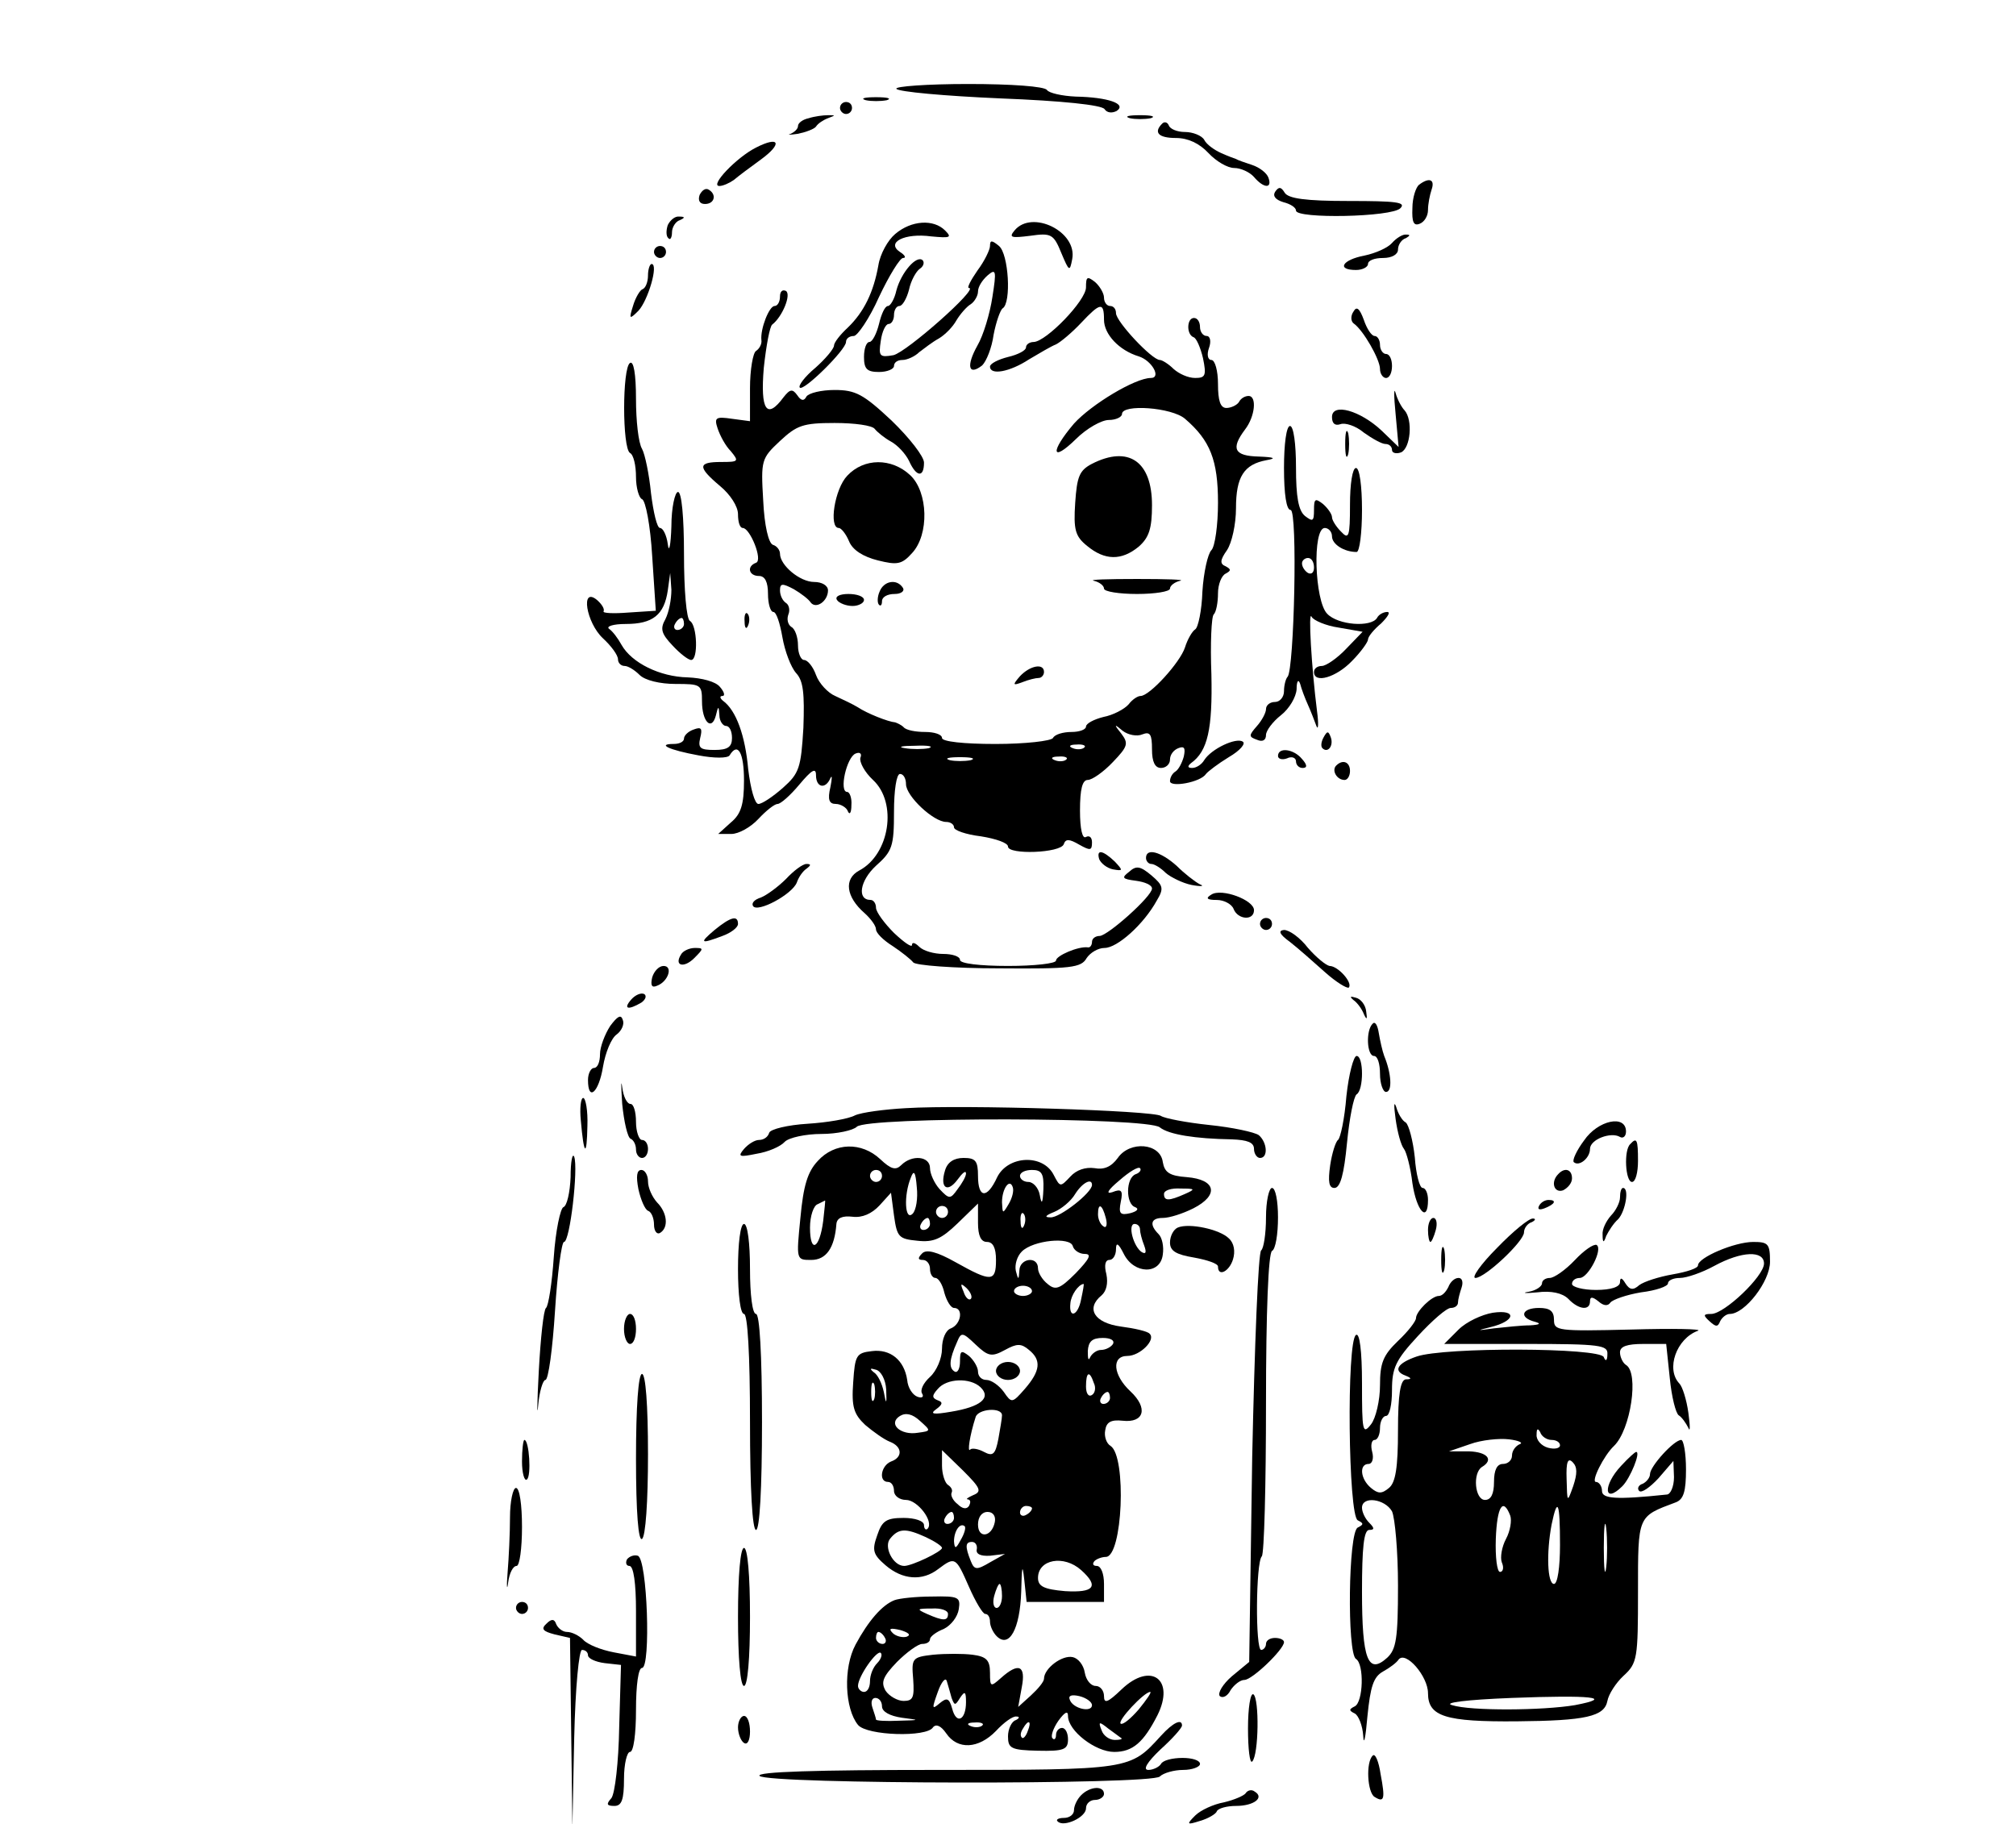 <?xml version="1.0" standalone="no"?>
<!DOCTYPE svg PUBLIC "-//W3C//DTD SVG 20010904//EN"
 "http://www.w3.org/TR/2001/REC-SVG-20010904/DTD/svg10.dtd">
<svg version="1.0" xmlns="http://www.w3.org/2000/svg"
 width="336pt" height="304pt" viewBox="0 0 336 304"
 preserveAspectRatio="xMidYMid meet">

<g transform="translate(0,304) scale(0.1,-0.1)"
fill="#000000" stroke="none">
<path d="M1494 2892 c3 -5 81 -12 173 -16 103 -4 170 -11 174 -18 4 -6 12 -7
20 -3 18 12 -15 23 -68 24 -23 1 -45 6 -48 11 -4 6 -59 10 -131 10 -69 0 -123
-4 -120 -8z"/>
<path d="M1443 2873 c9 -2 25 -2 35 0 9 3 1 5 -18 5 -19 0 -27 -2 -17 -5z"/>
<path d="M1400 2860 c0 -5 5 -10 10 -10 6 0 10 5 10 10 0 6 -4 10 -10 10 -5 0
-10 -4 -10 -10z"/>
<path d="M1348 2843 c-10 -2 -18 -8 -18 -13 0 -5 -6 -10 -12 -13 -7 -2 -2 -2
12 0 14 3 27 8 30 12 3 5 12 11 20 14 13 5 13 5 0 5 -8 0 -23 -2 -32 -5z"/>
<path d="M1883 2843 c9 -2 25 -2 35 0 9 3 1 5 -18 5 -19 0 -27 -2 -17 -5z"/>
<path d="M1937 2834 c-15 -15 -6 -24 23 -24 20 0 39 -9 54 -25 13 -14 32 -25
43 -25 11 0 26 -7 33 -15 16 -19 31 -20 24 -1 -3 8 -15 17 -27 21 -12 4 -24 8
-27 10 -3 1 -14 5 -25 10 -11 5 -24 14 -28 22 -4 7 -19 13 -32 13 -13 0 -25 5
-27 11 -2 5 -7 7 -11 3z"/>
<path d="M1260 2794 c-32 -16 -78 -64 -61 -64 6 0 17 5 24 10 7 6 27 21 45 34
37 27 31 40 -8 20z"/>
<path d="M2365 2732 c-5 -4 -11 -21 -11 -39 -1 -23 2 -30 12 -26 8 3 14 13 14
23 0 10 3 25 6 34 6 17 -4 21 -21 8z"/>
<path d="M1166 2715 c-3 -9 0 -15 9 -15 16 0 20 16 6 24 -5 3 -11 -1 -15 -9z"/>
<path d="M2125 2720 c-4 -7 1 -13 14 -17 12 -3 21 -9 21 -14 0 -14 160 -11
174 4 10 10 -7 12 -86 12 -72 0 -101 4 -107 14 -6 10 -10 10 -16 1z"/>
<path d="M1113 2665 c-3 -9 -3 -19 1 -22 3 -4 6 1 6 10 0 8 6 18 13 20 9 4 9
6 -1 6 -7 1 -15 -6 -19 -14z"/>
<path d="M1492 2650 c-12 -10 -25 -33 -28 -52 -8 -45 -24 -78 -51 -104 -13
-12 -23 -25 -23 -30 0 -5 -14 -22 -31 -37 -18 -15 -29 -30 -26 -33 6 -7 77 63
77 76 0 6 6 10 13 10 6 0 26 29 42 65 17 36 35 65 40 65 6 0 3 5 -5 10 -24 16
8 32 52 26 32 -3 35 -2 23 10 -19 19 -56 17 -83 -6z"/>
<path d="M1691 2656 c-10 -12 -6 -13 26 -9 35 5 39 3 52 -29 13 -31 14 -31 18
-10 9 46 -67 83 -96 48z"/>
<path d="M2320 2635 c-7 -8 -27 -17 -46 -21 -37 -7 -47 -24 -14 -24 11 0 20 5
20 10 0 6 11 10 25 10 15 0 25 6 25 14 0 8 6 17 13 19 7 4 8 6 1 6 -6 1 -17
-6 -24 -14z"/>
<path d="M1650 2630 c0 -6 -9 -25 -21 -41 -11 -16 -18 -29 -14 -29 17 0 -104
-107 -126 -112 -23 -4 -25 -2 -21 24 2 15 8 28 13 28 5 0 9 7 9 15 0 8 4 15 9
15 5 0 12 12 16 27 3 15 12 31 18 35 6 4 8 10 5 14 -10 10 -36 -20 -44 -50 -3
-14 -10 -26 -14 -26 -5 0 -11 -13 -15 -30 -4 -16 -11 -30 -16 -30 -5 0 -9 -11
-9 -25 0 -20 5 -25 25 -25 14 0 25 5 25 10 0 6 6 10 14 10 8 0 21 6 28 13 8 6
22 17 33 23 10 6 23 19 29 30 6 10 17 23 24 27 6 4 12 14 12 21 0 8 7 19 16
27 14 12 15 8 8 -36 -4 -27 -15 -64 -25 -81 -19 -34 -15 -51 8 -33 7 7 16 29
19 51 4 21 11 41 15 44 15 9 10 91 -6 104 -12 10 -15 10 -15 0z"/>
<path d="M1090 2620 c0 -5 5 -10 10 -10 6 0 10 5 10 10 0 6 -4 10 -10 10 -5 0
-10 -4 -10 -10z"/>
<path d="M1080 2581 c0 -11 -4 -21 -9 -23 -4 -1 -12 -14 -16 -28 -7 -22 -6
-23 9 -8 16 17 34 78 22 78 -3 0 -6 -9 -6 -19z"/>
<path d="M1810 2561 c0 -22 -66 -90 -87 -91 -7 0 -13 -4 -13 -9 0 -5 -13 -12
-30 -16 -16 -4 -30 -11 -30 -16 0 -15 33 -9 65 12 17 10 37 22 45 25 8 4 27
20 42 36 32 34 38 35 38 5 0 -24 25 -51 58 -61 22 -7 38 -36 20 -36 -26 0 -99
-44 -128 -76 -40 -47 -38 -66 3 -26 18 18 43 32 55 32 12 0 22 5 22 10 0 17
83 11 105 -8 42 -36 55 -69 55 -140 0 -37 -5 -73 -11 -79 -6 -6 -13 -37 -15
-69 -1 -31 -7 -60 -12 -63 -5 -3 -13 -17 -17 -30 -8 -25 -59 -81 -74 -81 -5 0
-14 -6 -20 -14 -7 -8 -26 -18 -42 -21 -16 -4 -29 -11 -29 -16 0 -5 -11 -9 -24
-9 -14 0 -28 -4 -31 -10 -3 -5 -46 -10 -96 -10 -53 0 -89 4 -89 10 0 6 -13 10
-28 10 -16 0 -32 3 -36 8 -4 4 -11 7 -14 8 -12 1 -47 15 -62 25 -8 5 -25 13
-38 19 -12 5 -27 21 -32 35 -5 14 -14 25 -20 25 -5 0 -10 11 -10 24 0 14 -5
28 -11 31 -6 4 -8 13 -5 21 3 7 1 16 -4 19 -6 4 -10 13 -10 21 0 12 4 12 23 2
12 -7 25 -17 28 -22 9 -12 29 2 29 20 0 8 -10 14 -23 14 -24 0 -57 28 -57 47
0 6 -5 13 -12 15 -7 3 -14 31 -16 74 -4 67 -3 70 28 99 28 26 38 30 91 30 33
0 63 -4 67 -10 4 -5 16 -15 27 -21 11 -6 24 -20 30 -32 12 -27 25 -29 25 -3 0
10 -24 41 -54 70 -47 44 -60 51 -95 51 -22 0 -43 -5 -47 -11 -4 -8 -9 -7 -15
2 -8 11 -12 11 -23 -3 -28 -38 -39 -22 -33 49 4 37 10 69 14 72 17 13 32 50
23 56 -6 3 -10 -1 -10 -9 0 -9 -4 -16 -9 -16 -9 0 -24 -38 -22 -57 1 -6 -3
-14 -9 -18 -5 -3 -10 -31 -10 -62 l0 -55 -30 4 c-27 4 -30 2 -24 -16 4 -12 13
-29 22 -38 14 -17 13 -18 -16 -18 -39 0 -40 -8 -2 -40 17 -14 30 -34 30 -47 0
-13 3 -23 8 -23 12 0 34 -54 22 -58 -16 -6 -12 -22 5 -22 10 0 15 -10 15 -30
0 -16 4 -30 9 -30 5 0 11 -19 15 -42 4 -23 14 -50 23 -60 12 -13 14 -34 12
-91 -4 -67 -7 -76 -34 -100 -17 -15 -35 -27 -41 -27 -6 0 -13 25 -17 58 -5 56
-20 98 -42 114 -5 4 -6 8 -1 8 5 0 3 7 -4 15 -7 9 -30 15 -54 16 -46 1 -93 24
-110 54 -6 11 -15 23 -21 27 -5 4 7 8 28 8 45 0 64 15 70 56 l4 29 2 -28 c0
-16 -4 -37 -10 -49 -9 -16 -7 -24 12 -44 12 -13 26 -24 31 -24 12 0 10 58 -2
65 -6 3 -10 52 -10 111 0 63 -4 104 -10 104 -5 0 -11 -26 -11 -57 -1 -32 -4
-46 -6 -30 -2 15 -8 27 -13 27 -5 0 -11 26 -15 58 -3 31 -10 65 -15 74 -6 10
-10 47 -10 83 0 42 -4 64 -10 60 -13 -8 -13 -142 0 -150 6 -3 10 -21 10 -40 0
-18 5 -35 10 -37 6 -2 14 -44 17 -95 l6 -91 -46 -3 c-25 -2 -43 -1 -41 2 2 4
-3 12 -11 19 -28 23 -18 -38 10 -64 14 -13 25 -28 25 -35 0 -6 5 -11 11 -11 6
0 17 -7 25 -15 9 -9 34 -15 60 -15 42 0 44 -1 44 -29 0 -34 16 -50 23 -24 4
17 5 17 6 1 0 -10 6 -18 11 -18 6 0 10 -9 10 -20 0 -15 -7 -20 -29 -20 -24 0
-28 3 -24 20 4 16 2 19 -11 14 -9 -3 -16 -10 -16 -15 0 -5 -7 -9 -17 -9 -29 0
-8 -10 41 -19 26 -5 49 -5 52 0 14 23 24 4 24 -42 0 -40 -5 -56 -22 -70 l-21
-19 22 0 c12 0 32 11 45 25 13 14 27 25 32 25 5 0 21 14 36 32 21 25 28 29 28
16 0 -21 16 -24 24 -5 3 6 3 0 0 -15 -5 -21 -2 -28 9 -28 8 0 18 -6 20 -12 3
-7 6 -3 6 10 1 12 -3 22 -7 22 -14 0 -1 58 14 64 7 3 11 0 8 -7 -2 -7 7 -24
21 -37 41 -38 28 -124 -23 -151 -26 -14 -22 -44 9 -71 10 -9 19 -21 19 -27 0
-6 12 -18 28 -28 15 -10 30 -22 34 -27 3 -5 68 -10 143 -10 120 -1 137 1 146
17 6 9 19 17 30 17 21 0 65 39 87 79 12 20 11 25 -9 42 -18 15 -25 17 -37 6
-13 -10 -12 -12 11 -15 15 -2 27 -7 27 -13 0 -13 -73 -78 -87 -79 -7 0 -13 -4
-13 -10 0 -5 -3 -10 -7 -9 -16 2 -53 -14 -53 -22 0 -5 -36 -9 -80 -9 -47 0
-80 4 -80 10 0 6 -13 10 -28 10 -15 0 -33 5 -40 12 -7 7 -12 8 -12 3 0 -5 -13
4 -30 20 -16 16 -30 35 -30 42 0 7 -4 13 -9 13 -23 0 -18 32 9 57 27 24 30 32
30 90 0 35 4 63 10 63 6 0 10 -8 10 -17 0 -20 46 -63 67 -63 7 0 13 -4 13 -9
0 -5 20 -12 45 -15 25 -4 45 -11 45 -17 0 -14 88 -11 93 4 3 9 9 9 26 -1 18
-10 21 -10 21 4 0 8 -4 12 -10 9 -6 -4 -10 13 -10 44 0 36 4 51 13 51 7 0 26
13 42 30 25 26 26 31 14 47 -13 16 -12 17 2 5 9 -7 24 -10 33 -6 13 5 16 0 16
-25 0 -21 5 -31 15 -31 8 0 15 6 15 14 0 8 6 16 14 19 10 4 12 0 9 -14 -3 -11
-9 -22 -14 -25 -5 -3 -9 -10 -9 -16 0 -11 51 -2 60 12 3 4 20 17 38 28 19 11
29 23 23 26 -11 7 -52 -12 -64 -31 -4 -7 -13 -13 -20 -13 -8 0 -8 3 -2 8 28
20 36 57 34 148 -2 51 0 97 4 100 4 4 7 20 7 35 0 15 6 30 13 33 9 5 9 7 0 12
-10 4 -10 10 2 27 8 12 15 43 15 70 0 52 13 73 51 80 17 3 13 5 -13 6 -41 1
-47 13 -23 45 17 22 20 56 6 56 -6 0 -13 -4 -16 -10 -3 -5 -13 -10 -21 -10
-10 0 -14 12 -14 40 0 22 -5 40 -11 40 -6 0 -8 9 -4 20 4 11 2 20 -4 20 -6 0
-11 7 -11 15 0 8 -4 15 -10 15 -12 0 -13 -27 -1 -32 5 -1 12 -18 16 -35 6 -29
4 -33 -13 -33 -12 0 -27 7 -36 15 -8 8 -19 15 -23 15 -13 0 -73 64 -73 78 0 7
-4 12 -10 12 -5 0 -10 6 -10 14 0 7 -7 19 -15 26 -13 10 -15 9 -15 -9z m-670
-561 c0 -5 -5 -10 -11 -10 -5 0 -7 5 -4 10 3 6 8 10 11 10 2 0 4 -4 4 -10z
m408 -207 c-10 -2 -28 -2 -40 0 -13 2 -5 4 17 4 22 1 32 -1 23 -4z m259 1 c-3
-3 -12 -4 -19 -1 -8 3 -5 6 6 6 11 1 17 -2 13 -5z m-189 -21 c-10 -2 -26 -2
-35 0 -10 3 -2 5 17 5 19 0 27 -2 18 -5z m159 1 c-3 -3 -12 -4 -19 -1 -8 3 -5
6 6 6 11 1 17 -2 13 -5z"/>
<path d="M2256 2521 c-5 -7 -5 -16 0 -20 16 -11 44 -60 44 -76 0 -8 5 -15 10
-15 6 0 10 9 10 20 0 11 -4 20 -10 20 -5 0 -10 7 -10 15 0 8 -4 15 -9 15 -5 0
-13 12 -18 27 -7 19 -12 23 -17 14z"/>
<path d="M2326 2350 l5 -55 -28 27 c-36 34 -83 47 -83 23 0 -11 5 -15 14 -12
8 3 26 -3 39 -14 14 -10 30 -19 36 -19 6 0 11 -4 11 -10 0 -5 7 -7 15 -4 16 7
20 54 6 70 -5 5 -12 18 -15 29 -3 11 -3 -5 0 -35z"/>
<path d="M2140 2260 c0 -44 4 -70 11 -70 12 0 6 -266 -5 -278 -3 -3 -6 -14 -6
-24 0 -10 -7 -18 -15 -18 -8 0 -15 -5 -15 -12 0 -6 -7 -19 -15 -28 -14 -16
-14 -18 0 -23 9 -4 15 -1 15 8 0 7 11 22 25 33 14 11 25 30 26 43 0 14 3 18 6
9 2 -8 8 -24 13 -35 5 -11 11 -27 14 -35 3 -8 4 3 1 25 -9 71 -15 170 -9 157
3 -6 24 -15 45 -18 l40 -7 -27 -28 c-15 -16 -34 -29 -41 -29 -7 0 -13 -4 -13
-10 0 -20 37 -9 63 18 15 15 27 32 27 36 0 5 10 17 22 27 11 11 16 19 10 19
-6 0 -14 -4 -17 -10 -10 -16 -65 -12 -83 7 -21 21 -25 143 -4 143 6 0 12 -6
12 -14 0 -13 20 -26 41 -26 5 0 9 32 9 70 0 40 -4 70 -10 70 -6 0 -10 -27 -10
-61 0 -54 -2 -59 -15 -45 -8 8 -15 19 -15 24 0 5 -7 15 -15 22 -13 10 -15 9
-15 -10 0 -19 -2 -20 -15 -10 -11 9 -15 32 -15 81 0 39 -4 69 -10 69 -6 0 -10
-30 -10 -70z m50 -166 c0 -8 -4 -12 -10 -9 -5 3 -10 10 -10 16 0 5 5 9 10 9 6
0 10 -7 10 -16z"/>
<path d="M2242 2300 c0 -19 2 -27 5 -17 2 9 2 25 0 35 -3 9 -5 1 -5 -18z"/>
<path d="M1820 2267 c-21 -11 -25 -21 -28 -65 -3 -45 0 -56 20 -72 29 -24 57
-25 86 -1 17 15 22 30 22 69 0 73 -39 100 -100 69z"/>
<path d="M1412 2247 c-21 -22 -31 -87 -14 -87 4 0 12 -10 17 -22 6 -15 24 -26
48 -32 32 -8 40 -7 57 12 29 31 27 102 -3 130 -31 29 -77 29 -105 -1z"/>
<path d="M1823 2072 c9 -2 17 -8 17 -13 0 -5 25 -9 55 -9 30 0 55 4 55 9 0 5
8 11 17 13 9 2 -23 3 -72 3 -49 0 -81 -1 -72 -3z"/>
<path d="M1466 2054 c-4 -9 -4 -19 -1 -22 3 -3 5 0 5 6 0 7 9 12 21 12 11 0
17 5 14 10 -10 16 -32 12 -39 -6z"/>
<path d="M1395 2040 c3 -5 15 -10 26 -10 10 0 19 5 19 10 0 6 -12 10 -26 10
-14 0 -23 -4 -19 -10z"/>
<path d="M1241 2004 c0 -11 3 -14 6 -6 3 7 2 16 -1 19 -3 4 -6 -2 -5 -13z"/>
<path d="M1700 1913 c-13 -15 -12 -16 4 -10 10 4 22 7 27 7 5 0 9 5 9 10 0 15
-23 11 -40 -7z"/>
<path d="M2206 1811 c-4 -7 -5 -15 -2 -18 9 -9 19 4 14 18 -4 11 -6 11 -12 0z"/>
<path d="M2130 1780 c0 -5 7 -7 15 -4 8 4 15 1 15 -5 0 -6 5 -11 11 -11 8 0 8
5 -1 15 -14 17 -40 20 -40 5z"/>
<path d="M2227 1764 c-8 -8 1 -24 14 -24 5 0 9 7 9 15 0 15 -12 20 -23 9z"/>
<path d="M1832 1608 c3 -7 13 -15 23 -17 17 -3 17 -2 3 13 -20 19 -31 21 -26
4z"/>
<path d="M1910 1610 c0 -5 4 -10 9 -10 5 0 16 -7 24 -15 8 -7 28 -17 43 -20
16 -3 22 -2 14 1 -8 4 -26 18 -39 31 -27 24 -51 30 -51 13z"/>
<path d="M1310 1575 c-13 -13 -32 -27 -42 -31 -10 -3 -16 -9 -13 -14 7 -12 65
19 73 39 3 9 10 19 16 23 8 6 8 8 0 8 -6 0 -21 -11 -34 -25z"/>
<path d="M2019 1549 c-10 -6 -8 -9 9 -9 12 0 25 -7 28 -15 7 -18 34 -20 34 -2
0 17 -54 37 -71 26z"/>
<path d="M1191 1490 c-26 -22 -24 -24 13 -10 14 5 26 14 26 20 0 15 -12 12
-39 -10z"/>
<path d="M2100 1500 c0 -5 5 -10 10 -10 6 0 10 5 10 10 0 6 -4 10 -10 10 -5 0
-10 -4 -10 -10z"/>
<path d="M2150 1470 c14 -11 40 -34 59 -51 18 -16 36 -27 39 -25 7 8 -18 36
-32 36 -6 1 -22 14 -36 30 -13 17 -31 30 -40 30 -10 -1 -8 -7 10 -20z"/>
<path d="M1135 1449 c-12 -19 5 -23 22 -6 16 16 16 17 1 17 -9 0 -20 -5 -23
-11z"/>
<path d="M1087 1411 c-3 -13 -1 -18 8 -14 19 7 27 33 11 33 -8 0 -16 -9 -19
-19z"/>
<path d="M1052 1374 c-14 -16 -5 -18 17 -5 7 5 9 11 5 14 -5 3 -15 -1 -22 -9z"/>
<path d="M2256 1373 c6 -4 14 -15 17 -23 5 -11 6 -9 4 4 -1 11 -9 21 -17 23
-10 3 -11 2 -4 -4z"/>
<path d="M1017 1330 c-9 -14 -17 -35 -17 -47 0 -13 -4 -23 -10 -23 -5 0 -10
-9 -10 -20 0 -37 18 -21 25 22 4 24 14 48 23 54 8 6 13 17 10 24 -3 10 -9 6
-21 -10z"/>
<path d="M2288 1334 c-12 -11 -10 -54 2 -54 6 0 10 -13 10 -30 0 -16 5 -30 10
-30 11 0 9 31 -3 60 -3 8 -7 26 -9 38 -2 13 -6 20 -10 16z"/>
<path d="M2244 1213 c-3 -38 -10 -70 -14 -73 -4 -3 -10 -22 -13 -42 -4 -28 -2
-38 7 -38 10 0 16 23 21 75 4 41 11 77 16 81 12 7 12 64 0 64 -5 0 -13 -30
-17 -67z"/>
<path d="M1037 1200 c3 -30 9 -56 14 -58 5 -2 9 -10 9 -18 0 -8 5 -14 10 -14
6 0 10 7 10 15 0 8 -4 15 -10 15 -5 0 -10 14 -10 30 0 17 -4 30 -9 30 -6 0
-12 12 -14 28 -2 15 -2 2 0 -28z"/>
<path d="M968 1173 c5 -59 10 -63 11 -10 1 26 -3 47 -7 47 -4 0 -6 -17 -4 -37z"/>
<path d="M2326 1175 c3 -22 9 -44 14 -50 4 -5 11 -31 14 -57 7 -47 26 -67 26
-28 0 11 -4 20 -9 20 -5 0 -11 23 -13 51 -3 28 -10 54 -15 58 -6 3 -13 15 -16
26 -4 11 -4 2 -1 -20z"/>
<path d="M1510 1193 c-36 -2 -74 -7 -85 -12 -11 -6 -47 -12 -79 -14 -33 -2
-62 -9 -64 -15 -2 -7 -9 -12 -17 -12 -7 0 -18 -7 -25 -15 -11 -13 -8 -14 21
-8 19 3 40 12 47 20 7 7 35 13 61 13 26 0 53 6 59 12 17 17 485 16 505 -1 15
-12 59 -19 120 -20 26 -1 37 -5 37 -16 0 -8 5 -15 10 -15 14 0 12 26 -2 38 -7
5 -44 13 -83 17 -38 4 -74 11 -80 15 -11 9 -328 19 -425 13z"/>
<path d="M2640 1139 c-12 -16 -20 -33 -17 -36 9 -8 27 7 27 22 0 16 35 29 50
20 5 -3 10 1 10 9 0 29 -47 19 -70 -15z"/>
<path d="M2717 1133 c-11 -10 -8 -63 3 -63 6 0 10 16 10 35 0 36 -2 40 -13 28z"/>
<path d="M1363 1105 c-17 -18 -24 -41 -29 -95 -7 -70 -7 -70 18 -70 25 0 39
20 42 60 1 10 10 14 27 12 16 -2 32 5 45 19 l19 21 5 -38 c5 -36 8 -39 39 -42
27 -3 40 3 67 29 l34 33 0 -32 c0 -22 5 -32 15 -32 10 0 15 -10 15 -30 0 -37
-8 -37 -67 -4 -32 18 -49 22 -56 15 -8 -8 -7 -11 1 -11 7 0 12 -7 12 -15 0 -8
4 -15 9 -15 5 0 12 -11 15 -25 4 -14 11 -25 16 -25 16 0 12 -27 -5 -34 -9 -3
-15 -18 -15 -34 0 -16 -9 -37 -20 -47 -11 -10 -17 -22 -13 -28 3 -5 0 -8 -8
-5 -8 3 -16 15 -17 28 -5 33 -28 52 -59 48 -26 -3 -28 -7 -31 -52 -3 -41 1
-53 20 -71 13 -11 31 -24 41 -28 21 -8 22 -26 2 -33 -17 -7 -21 -34 -5 -34 6
0 10 -7 10 -15 0 -8 9 -15 20 -15 19 0 47 -36 36 -48 -3 -3 -6 0 -6 6 0 7 -15
12 -34 12 -29 0 -36 -5 -44 -29 -9 -25 -7 -32 14 -50 28 -24 61 -27 88 -6 28
21 29 20 51 -30 11 -25 23 -45 27 -45 5 0 8 -6 8 -13 0 -7 5 -18 11 -24 21
-21 39 12 41 74 1 42 2 48 5 21 l4 -38 65 0 64 0 0 30 c0 17 -5 30 -12 30 -6
0 -8 3 -4 8 4 4 13 7 19 7 28 0 35 167 8 185 -7 4 -11 16 -9 26 2 14 10 18 29
16 36 -4 43 21 13 49 -29 27 -32 59 -5 59 21 0 48 27 37 37 -3 4 -25 9 -48 12
-44 6 -59 30 -32 52 8 7 11 20 8 35 -4 15 -2 24 5 24 6 0 11 8 11 18 0 12 4
10 13 -8 17 -34 61 -35 65 -1 2 13 -1 28 -7 34 -16 16 -13 27 7 27 11 0 33 7
51 16 43 22 38 48 -11 52 -29 2 -37 8 -40 25 -4 32 -55 36 -75 7 -11 -15 -23
-20 -39 -17 -15 2 -30 -3 -40 -14 -17 -18 -17 -18 -28 3 -18 35 -76 32 -94 -4
-17 -37 -32 -35 -32 2 0 25 -4 30 -24 30 -16 0 -27 -7 -31 -21 -9 -29 4 -38
21 -15 8 11 14 16 14 10 0 -5 -7 -17 -14 -26 -12 -17 -14 -17 -30 0 -9 10 -16
26 -16 35 0 20 -30 23 -48 5 -9 -9 -17 -7 -35 10 -31 29 -76 28 -104 -3z m530
-22 c-17 -6 -17 -50 -1 -55 7 -3 3 -7 -8 -10 -17 -4 -20 -1 -16 19 4 19 1 22
-14 16 -12 -4 -7 4 11 19 17 15 32 24 35 21 3 -3 -1 -8 -7 -10z m-423 -3 c0
-5 -4 -10 -10 -10 -5 0 -10 5 -10 10 0 6 5 10 10 10 6 0 10 -4 10 -10z m51
-63 c-13 -13 -15 31 -3 60 5 14 8 10 10 -16 2 -18 -1 -38 -7 -44z m218 41 c-1
-24 -3 -27 -6 -10 -2 12 -11 22 -19 22 -8 0 -14 5 -14 10 0 6 9 10 20 10 16 0
20 -6 19 -32z m-58 -25 c-10 -17 -10 -16 -11 3 0 23 13 41 18 25 2 -6 -1 -18
-7 -28z m139 32 c0 -13 -54 -55 -69 -54 -11 0 -9 3 6 9 12 5 28 18 35 30 12
19 28 27 28 15z m155 -15 c-27 -12 -35 -12 -35 0 0 6 12 10 28 9 24 0 25 -1 7
-9z m-603 -45 c-6 -47 -22 -55 -22 -11 0 19 6 37 13 39 6 3 12 6 12 6 1 1 -1
-15 -3 -34z m208 15 c0 -5 -4 -10 -10 -10 -5 0 -10 5 -10 10 0 6 5 10 10 10 6
0 10 -4 10 -10z m263 -10 c3 -11 1 -18 -4 -14 -5 3 -9 12 -9 20 0 20 7 17 13
-6z m-136 -12 c-3 -8 -6 -5 -6 6 -1 11 2 17 5 13 3 -3 4 -12 1 -19z m-157 2
c0 -5 -5 -10 -11 -10 -5 0 -7 5 -4 10 3 6 8 10 11 10 2 0 4 -4 4 -10z m350 -9
c0 -5 3 -17 7 -27 4 -11 3 -15 -4 -11 -14 9 -24 47 -12 47 5 0 9 -4 9 -9z
m-92 -41 c12 0 8 -8 -15 -32 -27 -27 -34 -29 -47 -18 -9 7 -16 19 -16 26 0 21
-30 17 -31 -3 -1 -17 -2 -17 -6 -1 -2 10 2 24 10 32 19 19 81 25 85 9 2 -7 11
-13 20 -13z m-190 -75 c-3 -3 -9 2 -12 12 -6 14 -5 15 5 6 7 -7 10 -15 7 -18z
m102 13 c0 -4 -7 -8 -15 -8 -8 0 -15 4 -15 8 0 5 7 9 15 9 8 0 15 -4 15 -9z
m82 -13 c-5 -28 -21 -34 -18 -7 1 13 13 31 22 32 1 0 -1 -11 -4 -25z m-127
-85 c20 11 27 11 40 0 21 -17 19 -35 -7 -65 -21 -24 -22 -24 -35 -5 -8 11 -21
20 -29 20 -8 0 -14 6 -14 14 0 7 -7 19 -15 26 -13 10 -15 9 -15 -9 0 -12 -4
-20 -9 -17 -10 6 -9 20 4 49 7 17 9 17 31 -4 21 -20 27 -21 49 -9z m180 10
c-3 -5 -12 -10 -20 -10 -7 0 -15 -6 -18 -12 -3 -7 -4 -3 -4 10 1 16 7 22 25
22 13 0 20 -4 17 -10z m-378 -76 c1 -25 0 -26 -4 -4 -3 14 -10 29 -17 33 -7 6
-6 7 4 4 8 -2 16 -16 17 -33z m346 11 c4 -8 2 -17 -3 -20 -6 -4 -10 3 -10 14
0 25 6 27 13 6z m-366 -27 c-3 -7 -5 -2 -5 12 0 14 2 19 5 13 2 -7 2 -19 0
-25z m177 20 c19 -18 0 -33 -49 -41 -29 -5 -36 -4 -25 4 11 8 12 12 3 15 -10
4 -10 8 0 19 15 18 54 19 71 3z m216 -18 c0 -5 -5 -10 -11 -10 -5 0 -7 5 -4
10 3 6 8 10 11 10 2 0 4 -4 4 -10z m-320 -58 c-29 -5 -51 15 -30 28 10 6 21 3
33 -8 19 -17 19 -17 -3 -20z m140 29 c0 -5 -3 -22 -6 -39 -5 -26 -9 -30 -24
-22 -9 5 -20 7 -23 4 -5 -6 -1 23 9 54 4 14 44 17 44 3z m-48 -133 c-9 -4 -13
-7 -9 -7 5 -1 5 -5 2 -11 -4 -6 -11 -5 -19 3 -8 6 -12 15 -10 19 2 4 0 9 -6
13 -5 3 -10 18 -10 32 l0 26 35 -34 c29 -29 32 -35 17 -41z m98 -22 c0 -3 -4
-8 -10 -11 -5 -3 -10 -1 -10 4 0 6 5 11 10 11 6 0 10 -2 10 -4z m-130 -16 c0
-5 -5 -10 -11 -10 -5 0 -7 5 -4 10 3 6 8 10 11 10 2 0 4 -4 4 -10z m68 -7 c-5
-25 -28 -28 -28 -4 0 12 6 21 16 21 9 0 14 -7 12 -17z m-57 -30 c-8 -15 -10
-15 -11 -2 0 17 10 32 18 25 2 -3 -1 -13 -7 -23z m-58 5 c15 -7 27 -15 27 -18
0 -6 -50 -30 -63 -30 -19 0 -35 33 -23 46 14 17 26 17 59 2z m85 -20 c-2 -8 6
-12 22 -11 l25 3 -25 -14 c-22 -13 -26 -13 -32 2 -10 25 -9 32 2 32 6 0 9 -6
8 -12z m174 -35 c30 -27 22 -38 -27 -35 -35 3 -45 8 -45 22 0 31 43 39 72 13z
m-132 -43 c0 -11 -4 -20 -9 -20 -5 0 -7 9 -4 20 3 11 7 20 9 20 2 0 4 -9 4
-20z"/>
<path d="M1660 755 c0 -8 9 -15 20 -15 11 0 20 7 20 15 0 8 -9 15 -20 15 -11
0 -20 -7 -20 -15z"/>
<path d="M951 1078 c-1 -25 -6 -48 -12 -50 -5 -2 -13 -39 -16 -83 -3 -44 -9
-82 -13 -85 -4 -3 -9 -50 -12 -105 -3 -55 -3 -81 -1 -57 2 23 8 42 12 42 5 0
12 52 16 115 4 63 11 115 15 115 10 0 24 123 17 142 -3 7 -6 -8 -6 -34z"/>
<path d="M1064 1058 c4 -18 11 -34 16 -36 6 -2 10 -13 10 -23 0 -11 5 -17 10
-14 15 9 12 34 -5 51 -8 9 -15 24 -15 35 0 10 -5 19 -11 19 -8 0 -9 -11 -5
-32z"/>
<path d="M2597 1083 c-13 -13 -7 -32 8 -27 8 4 15 12 15 20 0 15 -12 19 -23 7z"/>
<path d="M2110 1011 c0 -28 -4 -52 -8 -55 -5 -3 -11 -158 -15 -345 l-5 -341
-29 -24 c-15 -13 -24 -28 -20 -33 5 -4 13 0 18 10 6 9 16 17 23 17 13 0 66 51
66 63 0 4 -7 7 -15 7 -8 0 -15 -4 -15 -10 0 -5 -4 -10 -8 -10 -10 0 -9 146 1
156 4 4 7 119 7 255 0 154 4 250 10 254 6 3 10 28 10 56 0 27 -4 49 -10 49 -5
0 -10 -22 -10 -49z"/>
<path d="M2700 1044 c0 -8 -7 -22 -15 -30 -8 -9 -15 -23 -14 -32 0 -14 2 -14
6 -2 4 8 12 21 20 28 12 13 19 52 8 52 -3 0 -5 -7 -5 -16z"/>
<path d="M2565 1030 c-3 -6 1 -7 9 -4 18 7 21 14 7 14 -6 0 -13 -4 -16 -10z"/>
<path d="M2380 990 c0 -11 2 -20 4 -20 2 0 6 9 9 20 3 11 1 20 -4 20 -5 0 -9
-9 -9 -20z"/>
<path d="M2495 960 c-27 -27 -43 -50 -36 -50 16 0 81 61 81 76 0 7 6 15 13 17
6 3 7 6 2 6 -6 1 -33 -21 -60 -49z"/>
<path d="M1230 925 c0 -43 4 -75 10 -75 6 0 10 -67 10 -180 0 -113 4 -180 10
-180 6 0 10 67 10 180 0 113 -4 180 -10 180 -6 0 -10 32 -10 75 0 43 -4 75
-10 75 -6 0 -10 -32 -10 -75z"/>
<path d="M1963 994 c-7 -3 -13 -14 -13 -25 0 -14 10 -20 40 -25 22 -4 40 -10
40 -15 0 -18 19 -8 25 12 4 13 2 27 -7 35 -15 15 -66 26 -85 18z"/>
<path d="M2402 940 c0 -19 2 -27 5 -17 2 9 2 25 0 35 -3 9 -5 1 -5 -18z"/>
<path d="M2625 940 c-16 -17 -35 -30 -42 -30 -7 0 -13 -4 -13 -9 0 -5 -10 -12
-22 -14 -13 -2 -6 -3 14 -1 23 3 42 -1 52 -11 17 -18 36 -20 36 -4 0 8 4 8 14
0 9 -8 16 -8 20 -2 4 5 27 13 51 17 25 3 45 10 45 15 0 5 9 9 20 9 11 0 37 9
57 20 46 25 83 26 83 4 0 -21 -66 -84 -88 -84 -13 0 -14 -2 -3 -12 11 -10 14
-10 18 0 3 6 10 12 16 12 25 0 67 54 67 87 0 30 -3 33 -28 33 -31 0 -92 -26
-92 -39 0 -5 -19 -11 -42 -15 -23 -4 -48 -12 -56 -18 -10 -9 -16 -8 -23 3 -6
10 -9 10 -9 2 0 -8 -15 -13 -40 -13 -22 0 -40 5 -40 10 0 6 6 10 13 10 14 0
39 48 28 55 -5 2 -21 -9 -36 -25z"/>
<path d="M2414 895 c-4 -8 -10 -15 -16 -15 -12 0 -38 -26 -38 -37 0 -5 -13
-22 -30 -38 -25 -24 -30 -37 -30 -74 0 -25 -7 -55 -15 -65 -14 -18 -15 -11
-15 68 0 55 -4 85 -10 81 -16 -10 -13 -302 3 -309 10 -5 10 -7 0 -12 -16 -7
-18 -210 -3 -219 14 -9 12 -72 -2 -79 -10 -5 -10 -7 0 -12 6 -3 13 -20 14 -37
1 -18 4 -3 7 32 5 50 10 66 26 75 11 6 23 15 26 20 12 15 49 -28 49 -56 0 -39
29 -48 148 -47 115 1 146 8 151 34 2 11 14 30 27 42 23 21 24 29 24 140 0 128
-1 125 63 149 13 5 17 18 17 55 0 27 -4 49 -8 49 -12 0 -52 -44 -52 -57 0 -6
-6 -13 -12 -16 -7 -2 -10 -8 -6 -12 4 -4 18 6 32 21 l25 29 1 -27 c0 -16 -6
-29 -12 -29 -85 -9 -108 -7 -108 6 0 8 -5 15 -10 15 -9 0 13 44 30 60 28 27
42 122 20 135 -5 3 -10 13 -10 21 0 10 12 14 39 14 l38 0 6 -57 c3 -31 10 -59
15 -62 5 -3 12 -13 16 -21 3 -8 3 3 0 25 -3 22 -10 44 -15 49 -23 24 -5 75 31
88 8 3 -42 4 -112 2 -122 -3 -128 -2 -128 16 0 15 -7 20 -25 20 -29 0 -34 -16
-7 -23 11 -3 9 -5 -8 -6 -14 0 -41 -3 -60 -5 -29 -4 -30 -4 -6 2 42 10 45 30
4 24 -18 -3 -44 -15 -57 -28 l-24 -24 137 0 c123 0 136 -2 135 -17 0 -11 -3
-13 -6 -5 -6 16 -266 17 -312 1 -32 -11 -40 -24 -18 -32 10 -4 10 -6 0 -6 -9
-1 -13 -25 -13 -85 0 -62 -4 -87 -15 -96 -12 -10 -18 -10 -30 0 -18 15 -20 40
-4 40 6 0 9 9 6 20 -3 11 -1 20 4 20 5 0 9 9 9 20 0 11 5 20 10 20 6 0 10 19
10 43 0 37 6 50 43 90 24 26 48 47 55 47 7 0 12 4 12 9 0 5 3 16 6 25 3 9 1
16 -5 16 -7 0 -14 -7 -17 -15z m172 -255 c8 0 14 -4 14 -9 0 -5 -9 -7 -20 -4
-11 3 -20 13 -19 22 0 10 2 11 6 4 2 -7 11 -13 19 -13z m-53 -7 c-7 -3 -13
-11 -13 -19 0 -8 -7 -14 -15 -14 -10 0 -15 -10 -15 -30 0 -20 -5 -30 -15 -30
-17 0 -21 45 -5 55 20 12 9 25 -22 26 l-33 0 35 12 c19 7 49 10 65 8 17 -2 24
-6 18 -8z m89 -70 c-10 -28 -10 -28 -11 12 -1 28 2 36 10 28 8 -8 8 -19 1 -40z
m-302 -42 c5 -11 10 -67 10 -124 0 -88 -3 -106 -18 -120 -32 -29 -42 -3 -42
110 0 73 3 103 12 103 9 0 9 3 0 12 -7 7 -12 18 -12 25 0 20 38 15 50 -6z
m197 -7 c3 -8 0 -26 -7 -39 -7 -13 -10 -31 -7 -39 4 -9 2 -16 -3 -16 -5 0 -8
25 -7 55 2 54 12 70 24 39z m83 -49 c0 -37 -4 -65 -10 -65 -11 0 -13 51 -4 99
10 48 14 37 14 -34z m77 -37 c-2 -18 -4 -4 -4 32 0 36 2 50 4 33 2 -18 2 -48
0 -65z m-52 -230 c-53 -9 -174 -10 -205 0 -15 4 23 9 100 12 131 5 173 1 105
-12z"/>
<path d="M1040 825 c0 -14 5 -25 10 -25 6 0 10 11 10 25 0 14 -4 25 -10 25 -5
0 -10 -11 -10 -25z"/>
<path d="M1060 609 c0 -91 4 -138 10 -134 6 4 10 62 10 141 0 83 -4 134 -10
134 -6 0 -10 -54 -10 -141z"/>
<path d="M870 604 c0 -19 4 -33 8 -30 8 5 4 66 -4 66 -2 0 -4 -16 -4 -36z"/>
<path d="M2702 597 c-31 -33 -29 -65 2 -34 13 13 31 57 23 57 -2 0 -13 -10
-25 -23z"/>
<path d="M850 511 c0 -26 -2 -68 -4 -92 -2 -24 -1 -32 1 -16 2 15 8 27 14 27
5 0 9 29 9 65 0 37 -4 65 -10 65 -5 0 -10 -22 -10 -49z"/>
<path d="M1230 345 c0 -70 4 -115 10 -115 6 0 10 45 10 115 0 70 -4 115 -10
115 -6 0 -10 -45 -10 -115z"/>
<path d="M1045 441 c-3 -6 -1 -11 4 -11 7 0 11 -29 11 -75 l0 -76 -37 7 c-21
4 -44 13 -51 21 -7 7 -19 13 -27 13 -7 0 -15 6 -18 13 -3 9 -8 9 -16 1 -10 -9
-6 -13 13 -18 l26 -6 2 -158 2 -157 3 148 c2 86 8 147 13 147 6 0 10 -4 10 -9
0 -5 12 -11 28 -13 l27 -3 -3 -104 c-1 -58 -7 -110 -13 -118 -9 -10 -8 -13 5
-13 12 0 16 10 16 45 0 25 5 45 10 45 6 0 10 30 10 70 0 42 4 70 10 70 15 0 9
182 -7 187 -6 2 -14 -1 -18 -6z"/>
<path d="M1491 373 c-21 -8 -44 -35 -65 -74 -21 -39 -18 -107 4 -134 15 -18
115 -21 125 -4 5 6 13 3 22 -10 19 -28 54 -26 83 4 13 14 28 25 34 24 6 0 5
-3 -1 -6 -7 -2 -13 -15 -13 -27 0 -20 5 -23 50 -24 43 -1 50 2 50 19 0 10 -4
19 -10 19 -5 0 -10 -5 -10 -12 0 -6 -3 -9 -6 -5 -3 3 1 16 10 29 11 15 16 17
16 8 0 -25 46 -60 77 -60 31 0 49 16 72 61 30 60 -11 90 -60 43 -23 -22 -29
-24 -29 -11 0 9 -6 17 -14 17 -8 0 -16 10 -18 22 -2 13 -11 24 -20 26 -18 4
-48 -19 -48 -36 0 -5 -10 -17 -22 -28 l-21 -19 6 33 c7 36 -5 42 -35 15 -17
-15 -18 -15 -18 9 0 21 -6 27 -29 30 -16 2 -45 2 -66 0 -35 -4 -36 -6 -33 -41
2 -30 0 -36 -16 -36 -10 0 -24 8 -30 17 -8 14 -5 23 19 48 16 16 35 30 42 30
7 0 13 3 13 8 0 4 10 12 23 17 12 6 23 20 25 33 3 20 0 22 -45 21 -26 0 -54
-3 -62 -6z m89 -23 c0 -12 -8 -12 -35 0 -18 8 -17 9 8 9 15 1 27 -3 27 -9z
m-69 -38 c-7 -2 -18 1 -23 6 -8 8 -4 9 13 5 13 -4 18 -8 10 -11z m-36 -2 c3
-5 1 -10 -4 -10 -6 0 -11 5 -11 10 0 6 2 10 4 10 3 0 8 -4 11 -10z m-13 -42
c-7 -7 -12 -20 -12 -30 0 -10 -4 -18 -10 -18 -5 0 -10 5 -10 10 0 16 32 61 38
55 3 -3 0 -11 -6 -17z m124 -58 c5 -13 6 -13 14 0 8 12 10 11 10 -7 0 -30 -16
-38 -23 -11 -5 18 -9 19 -21 9 -13 -11 -13 -9 -3 19 6 17 13 25 15 18 2 -7 6
-20 8 -28z m234 -12 c0 -13 -32 -6 -37 9 -3 7 3 9 16 6 12 -3 21 -10 21 -15z
m78 -7 c-13 -15 -26 -26 -30 -24 -7 4 39 53 49 53 3 0 -6 -13 -19 -29z m-428
5 c0 -9 13 -16 33 -19 31 -4 31 -4 -5 -5 -21 -1 -38 0 -38 2 0 2 -3 11 -6 20
-3 9 -1 16 5 16 6 0 11 -6 11 -14z m167 -32 c-3 -3 -12 -4 -19 -1 -8 3 -5 6 6
6 11 1 17 -2 13 -5z m76 -9 c-3 -9 -8 -14 -10 -11 -3 3 -2 9 2 15 9 16 15 13
8 -4z m156 -12 c2 -2 -3 -3 -11 -3 -9 0 -19 7 -22 16 -6 15 -4 15 11 3 10 -7
20 -15 22 -16z"/>
<path d="M860 360 c0 -5 5 -10 10 -10 6 0 10 5 10 10 0 6 -4 10 -10 10 -5 0
-10 -4 -10 -10z"/>
<path d="M2080 159 c0 -34 3 -59 7 -55 11 11 12 105 2 112 -5 3 -9 -23 -9 -57z"/>
<path d="M1230 161 c0 -11 5 -23 10 -26 6 -4 10 5 10 19 0 14 -4 26 -10 26 -5
0 -10 -9 -10 -19z"/>
<path d="M1935 147 c-52 -57 -49 -57 -377 -57 -195 0 -299 -3 -292 -10 14 -14
653 -15 667 -1 6 6 24 11 39 11 15 0 28 5 28 10 0 6 -13 10 -29 10 -17 0 -33
-4 -36 -10 -3 -5 -13 -10 -21 -10 -10 0 -2 13 20 34 20 18 36 36 36 40 0 12
-15 5 -35 -17z"/>
<path d="M2288 114 c-12 -11 -9 -62 3 -69 16 -10 18 -4 10 38 -3 21 -9 35 -13
31z"/>
<path d="M1802 48 c-7 -7 -12 -18 -12 -25 0 -7 -7 -13 -17 -13 -9 0 -14 -3
-10 -6 10 -10 47 7 47 22 0 8 7 14 15 14 8 0 15 5 15 10 0 14 -23 13 -38 -2z"/>
<path d="M2076 51 c-3 -4 -19 -11 -36 -15 -17 -3 -39 -13 -48 -22 -15 -15 -14
-16 8 -9 14 4 27 12 28 16 2 5 17 9 32 9 30 0 48 14 31 24 -5 4 -12 2 -15 -3z"/>
</g>
</svg>

